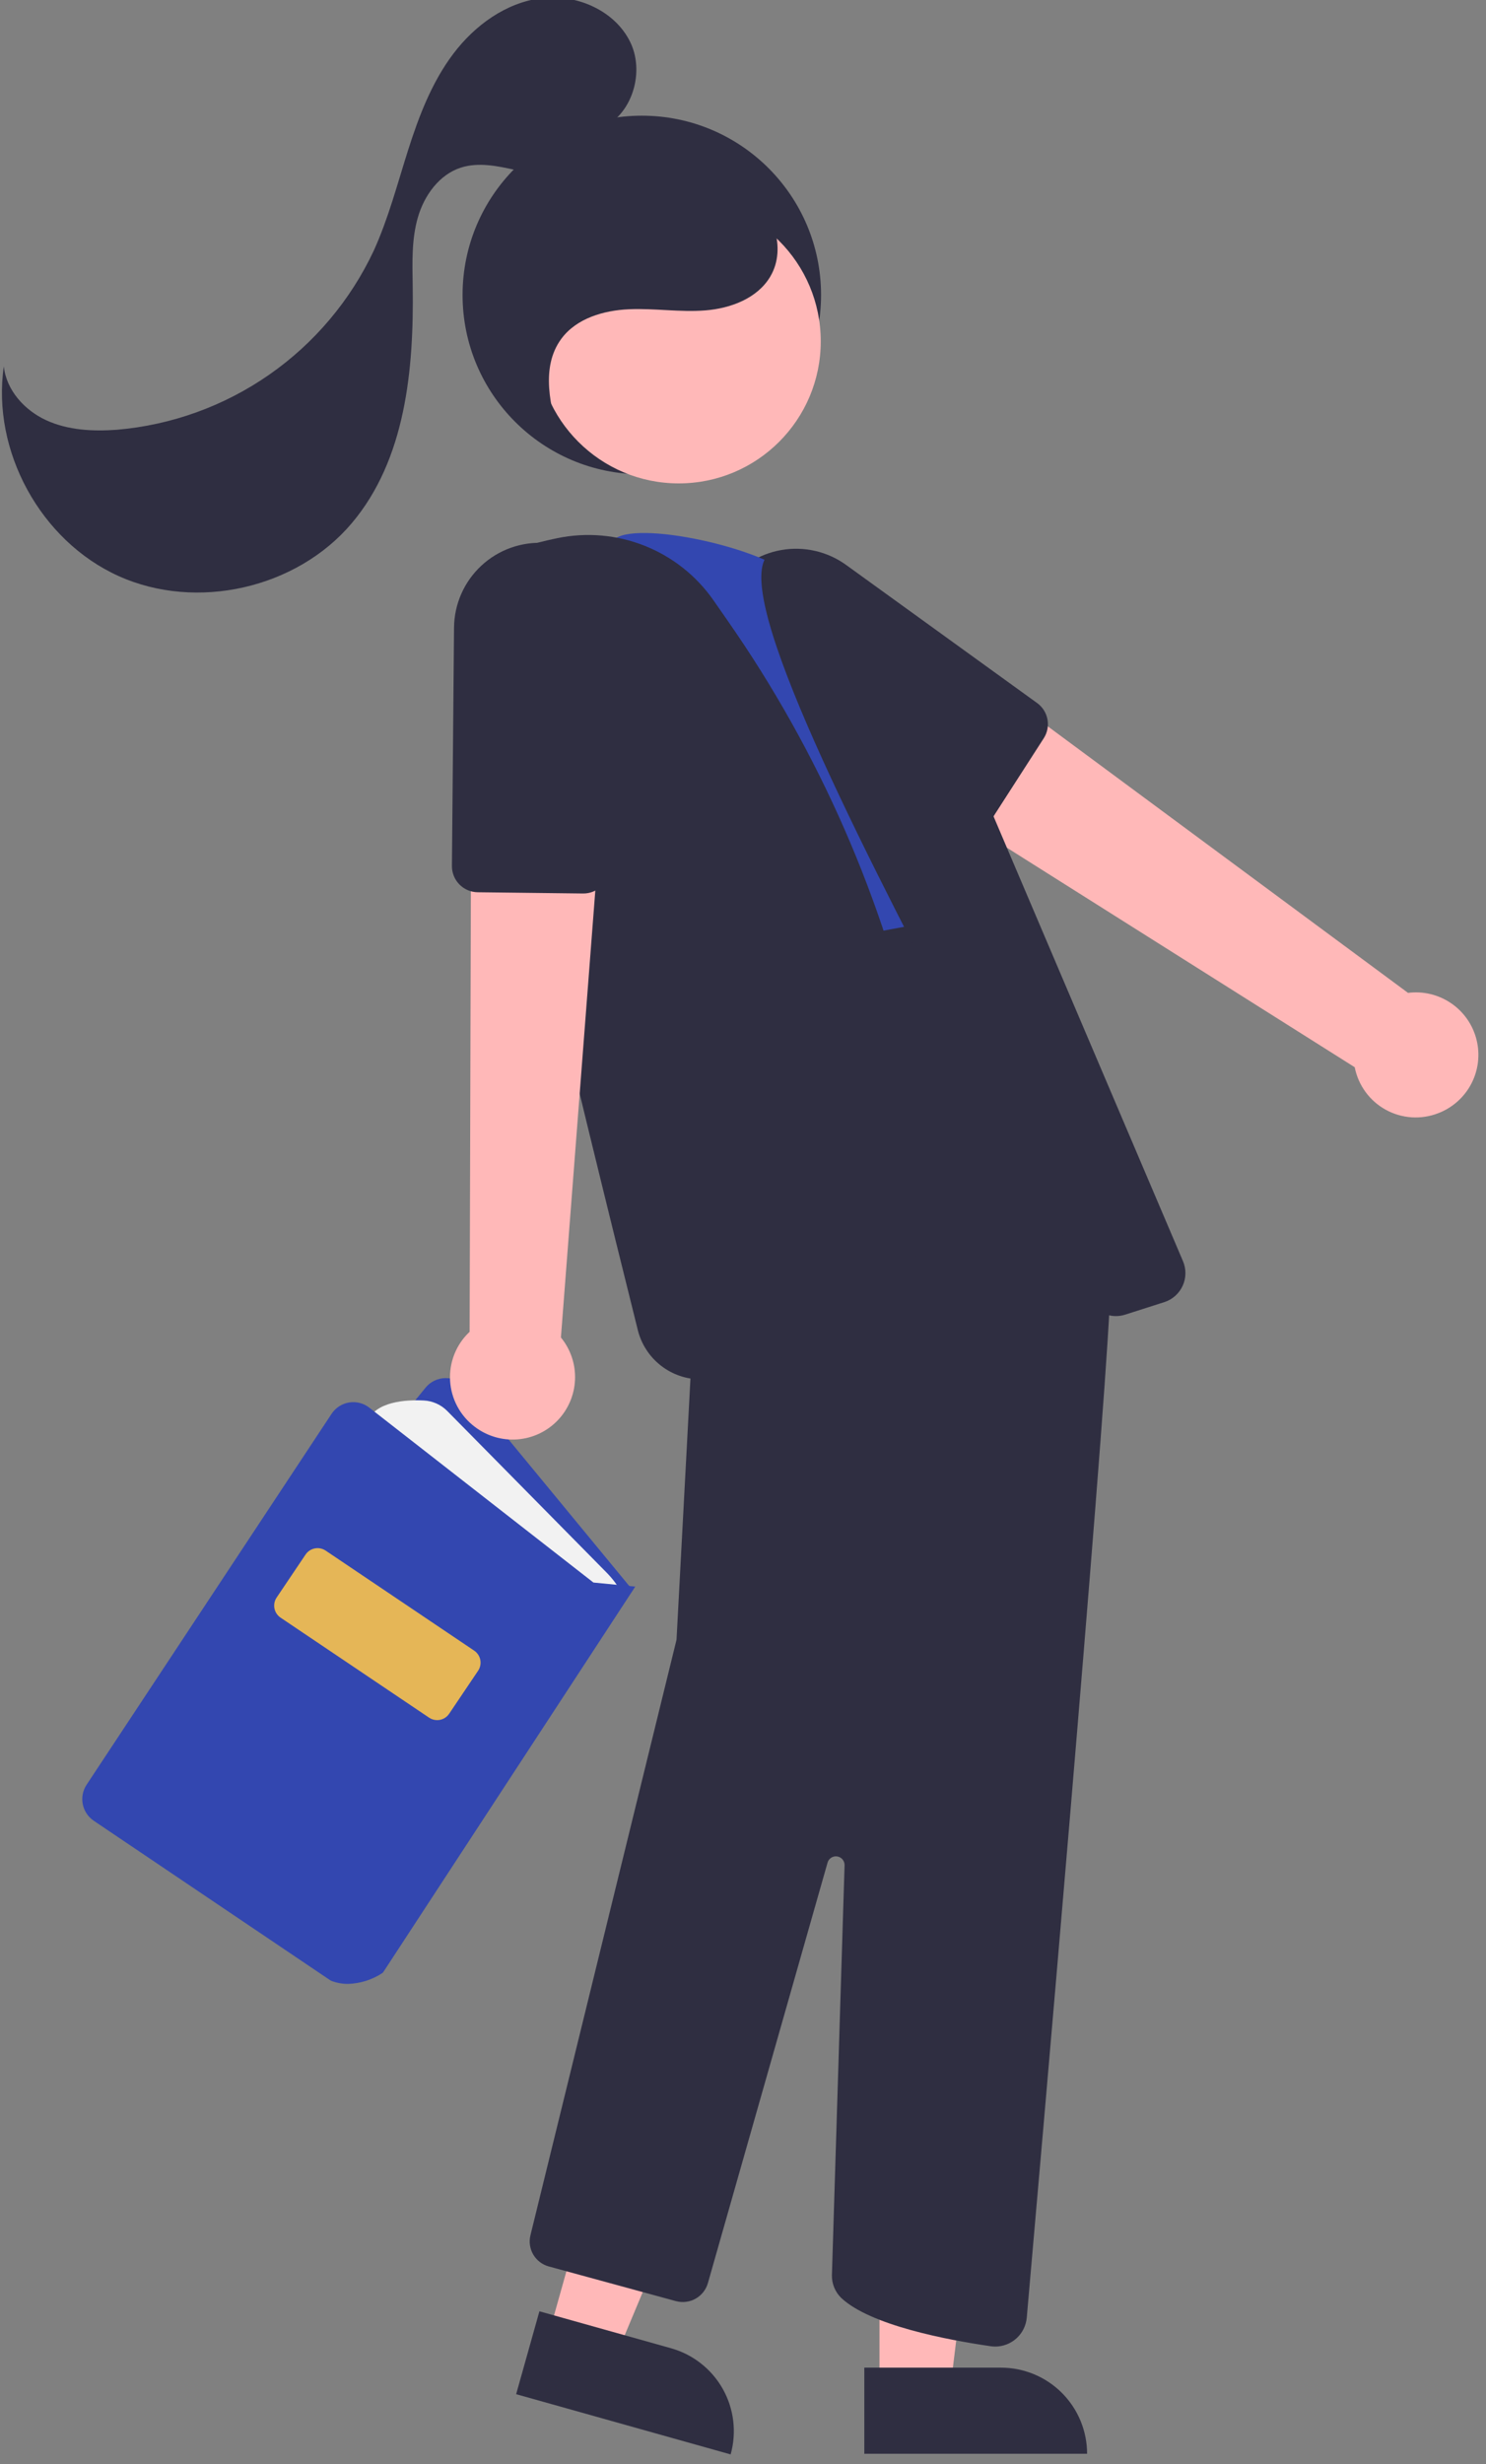 <svg width="257" height="426" viewBox="0 0 257 426" fill="none" xmlns="http://www.w3.org/2000/svg">
<rect x="0" y="0" width="257" height="426" fill="#808080" stroke="none"/>
<g clip-path="url(#clip0_3_220)">
<path d="M111 82C93.879 82 80 68.121 80 51C80 33.879 93.879 20 111 20C128.121 20 142 33.879 142 51C142 68.121 128.121 82 111 82Z" fill="#2F2E41"/>
<path d="M248.72 192.471C247.255 193.038 245.684 193.278 244.117 193.172C242.55 193.067 241.026 192.619 239.65 191.86C238.275 191.102 237.083 190.051 236.158 188.782C235.233 187.513 234.597 186.056 234.296 184.515L149.059 130.737L164.573 113.27L243.516 171.66C246.139 171.326 248.794 171.965 250.977 173.457C253.16 174.949 254.72 177.189 255.361 179.755C256.003 182.32 255.681 185.031 254.457 187.375C253.233 189.719 251.191 191.532 248.72 192.471Z" fill="#FFB8B8"/>
<path d="M166.854 145.034C167.608 145.035 168.351 144.847 169.014 144.487C169.677 144.126 170.238 143.605 170.647 142.971L180.518 127.632C181.14 126.664 181.369 125.493 181.155 124.362C180.941 123.231 180.302 122.224 179.369 121.55L146.339 97.677C144.737 96.518 142.918 95.693 140.991 95.25C139.063 94.806 137.067 94.754 135.119 95.096C133.171 95.438 131.312 96.167 129.651 97.24C127.99 98.314 126.561 99.709 125.448 101.344C124.336 102.979 123.563 104.821 123.175 106.76C122.787 108.699 122.791 110.696 123.189 112.634C123.586 114.571 124.368 116.409 125.488 118.039C126.608 119.668 128.044 121.057 129.71 122.122L164.439 144.327C165.16 144.789 165.998 145.035 166.854 145.034Z" fill="#2F2E41"/>
<path d="M152.106 412.85L164.365 412.849L170.198 365.561L152.103 365.562L152.106 412.85Z" fill="#FFB8B8"/>
<path d="M173.123 409.346H149.479V424.233H188.01C188.01 422.278 187.624 420.342 186.876 418.536C186.128 416.73 185.032 415.089 183.649 413.707C182.267 412.324 180.626 411.228 178.82 410.479C177.013 409.731 175.078 409.346 173.123 409.346Z" fill="#2F2E41"/>
<path d="M94.872 403.684L106.676 406.998L125.074 363.047L107.653 358.156L94.872 403.684Z" fill="#FFB8B8"/>
<path d="M116.053 405.992L93.29 399.602L89.266 413.934L126.363 424.348C126.891 422.466 127.044 420.498 126.811 418.557C126.579 416.616 125.967 414.739 125.01 413.035C124.052 411.33 122.769 409.831 121.232 408.623C119.695 407.414 117.936 406.52 116.053 405.992Z" fill="#2F2E41"/>
<path d="M61.84 331.113L109.436 274.942L80.555 239.898C80.131 239.385 79.599 238.971 78.996 238.688C78.393 238.405 77.735 238.259 77.069 238.261C76.403 238.263 75.746 238.412 75.145 238.699C74.544 238.986 74.014 239.403 73.594 239.919L29.892 293.553L61.84 331.113Z" fill="#3347B0"/>
<path d="M107.516 275.36C106.814 274.098 105.944 272.936 104.929 271.907L77.362 243.96C76.282 242.859 74.827 242.206 73.286 242.13C70.136 241.981 64.971 242.299 63.531 245.755L100.749 276.206L107.516 275.36Z" fill="#F2F2F2"/>
<path d="M60.186 342.999C62.309 342.936 64.372 342.282 66.144 341.112L66.275 340.977L109.867 274.308L102.634 273.608L63.867 243.37C63.377 242.988 62.814 242.712 62.213 242.558C61.612 242.405 60.985 242.377 60.372 242.478C59.76 242.578 59.175 242.804 58.654 243.141C58.133 243.478 57.687 243.92 57.345 244.437L14.969 308.575C14.318 309.566 14.084 310.772 14.315 311.934C14.547 313.096 15.226 314.121 16.206 314.786L57.213 342.437C58.159 342.813 59.168 343.004 60.186 342.999Z" fill="#3347B0"/>
<path d="M75.603 297.394C76.013 297.394 76.418 297.294 76.78 297.102C77.142 296.91 77.451 296.631 77.681 296.291L82.689 288.853C83.058 288.302 83.194 287.628 83.067 286.977C82.94 286.327 82.56 285.753 82.011 285.382L56.32 268.086C55.769 267.717 55.095 267.581 54.444 267.708C53.794 267.835 53.221 268.215 52.849 268.764L47.842 276.202C47.472 276.753 47.336 277.427 47.463 278.078C47.59 278.728 47.97 279.302 48.52 279.673L74.211 296.969C74.622 297.246 75.107 297.394 75.603 297.394Z" fill="#E5B657"/>
<path d="M172.138 405.698C173.505 405.693 174.821 405.177 175.828 404.251C176.834 403.325 177.458 402.057 177.576 400.694C179.758 375.909 190.703 250.994 191.905 225.768C193.239 197.738 169.912 153.396 169.676 152.952L169.515 152.647L157.985 154.088V155.429L147.011 156.72L125.772 158.775L119.692 233.094L117.003 283.496L91.744 386.439C91.458 387.579 91.632 388.786 92.228 389.799C92.824 390.812 93.795 391.55 94.93 391.854L116.914 397.849C118.057 398.155 119.274 398.001 120.305 397.42C121.336 396.839 122.097 395.876 122.426 394.739L143.124 322.032C143.224 321.68 143.449 321.377 143.757 321.18C144.065 320.983 144.435 320.905 144.796 320.961C145.158 321.017 145.486 321.204 145.72 321.485C145.954 321.766 146.077 322.124 146.066 322.489L143.876 393.385C143.865 394.113 144.003 394.835 144.281 395.508C144.559 396.181 144.972 396.789 145.494 397.297C150.533 402.029 163.847 404.556 171.335 405.641C171.601 405.679 171.869 405.698 172.138 405.698Z" fill="#2F2E41"/>
<path d="M106.082 93.392C109.57 89.756 132.555 94.753 137.658 100.111L172.594 157.217L114.815 167.967L102.05 95.408L106.082 93.392Z" fill="#3347B0"/>
<path d="M121.226 238.479C122.47 238.48 123.706 238.274 124.883 237.87C128.24 236.719 132.354 235.514 137.111 234.291C157.944 228.934 165.3 211.781 158.973 183.311L158.813 182.588C152.872 155.581 141.673 130.007 125.856 107.325L123.406 103.806C120.449 99.559 116.308 96.276 111.5 94.364C106.692 92.451 101.427 91.995 96.361 93.05C86.987 94.983 81.954 97.785 81.401 101.378C80.316 108.428 101.255 193.647 110.308 229.96C110.914 232.395 112.319 234.558 114.298 236.102C116.277 237.646 118.716 238.483 121.225 238.479L121.226 238.479Z" fill="#2F2E41"/>
<path d="M192.996 227.539C193.541 227.539 194.082 227.455 194.601 227.289L201.354 225.129C202.052 224.905 202.696 224.539 203.244 224.052C203.792 223.566 204.233 222.97 204.538 222.303C204.843 221.637 205.005 220.914 205.015 220.181C205.025 219.448 204.882 218.721 204.594 218.047L168.763 133.943C161.898 117.899 149.894 104.593 134.64 96.116H134.639C134.418 95.994 134.174 95.919 133.923 95.896C133.671 95.872 133.418 95.901 133.178 95.98C132.957 96.05 132.754 96.165 132.581 96.319C132.408 96.472 132.269 96.661 132.173 96.871C127.959 106.142 150.895 150.015 169.325 185.267C178.763 203.317 186.913 218.907 187.84 223.353C188.088 224.537 188.736 225.599 189.675 226.362C190.614 227.124 191.786 227.54 192.996 227.539Z" fill="#2F2E41"/>
<path d="M82.141 246.703C80.883 245.764 79.845 244.56 79.102 243.177C78.359 241.793 77.929 240.263 77.841 238.695C77.753 237.127 78.01 235.559 78.594 234.101C79.178 232.643 80.074 231.331 81.22 230.257L81.505 129.473L104.545 133.338L97.009 231.24C98.686 233.285 99.554 235.873 99.45 238.515C99.346 241.157 98.276 243.67 96.443 245.576C94.611 247.482 92.143 248.649 89.507 248.857C86.871 249.065 84.25 248.299 82.141 246.703Z" fill="#FFB8B8"/>
<path d="M100.901 154.477C102.043 154.476 103.142 154.042 103.975 153.261C104.809 152.481 105.314 151.413 105.389 150.273L108.07 109.607C108.323 105.695 107.014 101.841 104.43 98.892C101.846 95.943 98.197 94.14 94.285 93.877C92.277 93.745 90.262 94.024 88.365 94.697C86.468 95.371 84.729 96.424 83.253 97.794C81.778 99.163 80.597 100.819 79.784 102.661C78.971 104.502 78.542 106.49 78.524 108.503L78.16 149.723C78.152 150.913 78.615 152.059 79.448 152.909C80.281 153.76 81.416 154.246 82.607 154.263L100.846 154.477L100.901 154.477Z" fill="#2F2E41"/>
<path d="M117.386 83.577C103.821 83.577 92.825 72.58 92.825 59.016C92.825 45.451 103.821 34.455 117.386 34.455C130.95 34.455 141.947 45.451 141.947 59.016C141.947 72.58 130.95 83.577 117.386 83.577Z" fill="#FFB8B8"/>
<path d="M96.964 76.202C95.133 70.372 93.451 63.499 97.076 58.58C99.688 55.035 104.378 53.663 108.777 53.467C113.175 53.27 117.586 54.016 121.976 53.667C126.365 53.318 131.004 51.585 133.233 47.789C136.124 42.865 133.676 36.085 129.028 32.769C124.38 29.453 118.239 28.991 112.583 29.763C105.424 30.613 98.695 33.623 93.29 38.393C88.032 43.246 84.605 50.241 84.757 57.395C84.91 64.548 88.922 71.672 95.316 74.884" fill="#2F2E41"/>
<path d="M103.088 22.534C108.968 20.723 111.68 12.949 109.051 7.387C106.421 1.825 99.7 -1.088 93.597 -0.313C87.493 0.462 82.115 4.378 78.406 9.286C74.696 14.194 72.459 20.045 70.594 25.908C68.729 31.77 67.178 37.76 64.631 43.361C60.588 51.965 54.353 59.354 46.55 64.786C38.748 70.217 29.653 73.5 20.18 74.303C16.052 74.602 11.767 74.388 8.004 72.662C4.241 70.936 1.085 67.457 0.663 63.338C-1.478 77.967 7.032 93.514 20.509 99.594C33.987 105.673 51.274 101.762 60.822 90.474C70.154 79.442 71.599 63.868 71.374 49.421C71.313 45.46 71.167 41.423 72.261 37.615C73.356 33.808 75.946 30.187 79.719 28.977C82.763 28.002 86.06 28.705 89.181 29.397C92.302 30.089 95.616 30.755 98.638 29.712C101.659 28.669 104.092 25.233 102.875 22.277" fill="#2F2E41"/>
</g>
<defs>
<clipPath id="clip0_3_220">
<rect width="257" height="426" fill="white" transform="matrix(-1 0 0 1 257 0)"/>
</clipPath>
</defs>
</svg>
